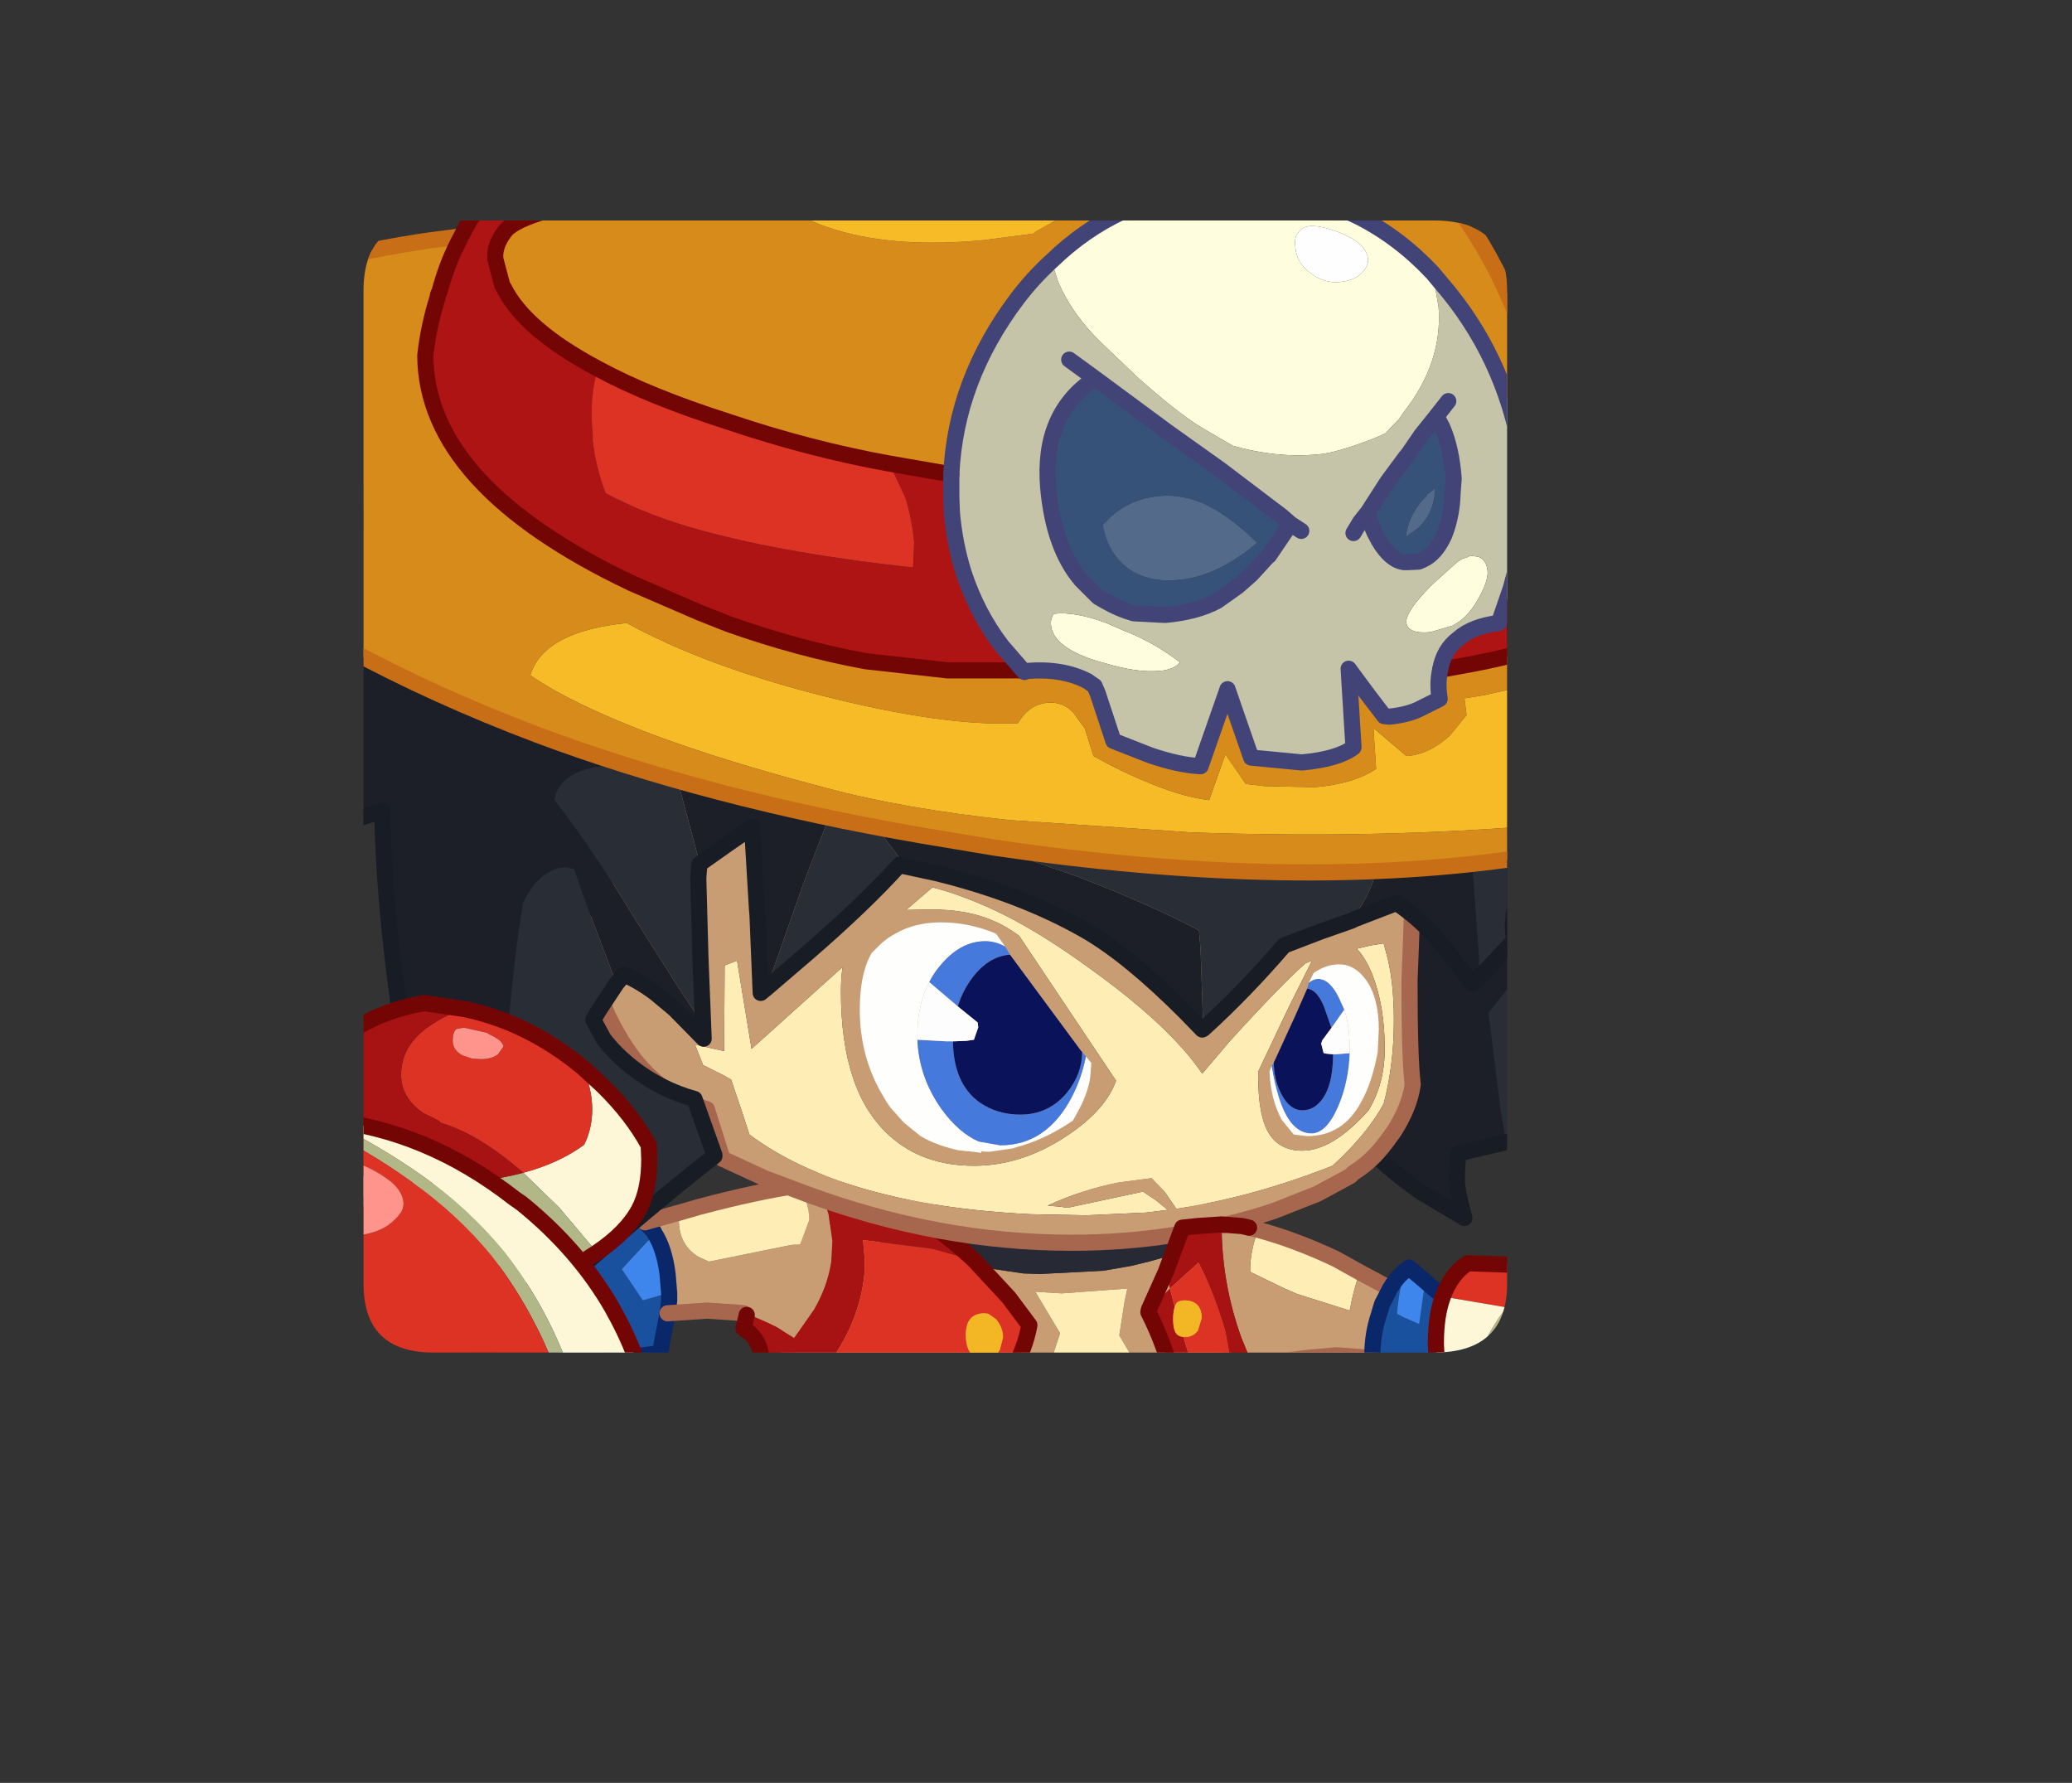 <?xml version="1.0" encoding="UTF-8" standalone="no"?>
<svg xmlns:ffdec="https://www.free-decompiler.com/flash" xmlns:xlink="http://www.w3.org/1999/xlink" ffdec:objectType="frame" height="84.1px" width="97.75px" xmlns="http://www.w3.org/2000/svg">
  <rect width="100%" height="100%" fill="#333333" stroke="none"/>
  <g transform="matrix(1.0, 0.0, 0.0, 1.0, 17.15, 10.4)">
    <clipPath id="clipPath0" transform="matrix(1.0, 0.0, 0.0, 1.0, 0.0, 0.0)">
      <path d="M50.5 0.0 Q53.95 0.0 53.95 3.3 L53.95 50.15 Q53.95 53.4 50.5 53.4 L3.3 53.4 Q0.0 53.4 0.0 50.15 L0.0 3.3 Q0.0 0.0 3.3 0.0 L50.5 0.0" fill="#000000" fill-rule="evenodd" stroke="none"/>
    </clipPath>
    <g clip-path="url(#clipPath0)">
      <use ffdec:characterId="3" height="165.45" transform="matrix(0.508, 0.0, 0.0, 0.508, -17.152, -10.377)" width="192.35" xlink:href="#sprite0"/>
    </g>
    <use ffdec:characterId="4" height="53.4" transform="matrix(1.0, 0.0, 0.0, 1.0, 0.0, 0.0)" width="53.95" xlink:href="#shape2"/>
  </g>
  <defs>
    <g id="sprite0" transform="matrix(1.0, 0.0, 0.0, 1.0, -64.05, -85.45)">
      <use ffdec:characterId="2" height="165.45" transform="matrix(1.0, 0.0, 0.0, 1.0, 64.05, 85.45)" width="192.35" xlink:href="#shape1"/>
    </g>
    <g id="shape1" transform="matrix(1.0, 0.0, 0.0, 1.0, -64.05, -85.45)">
      <path d="M139.5 198.45 L142.3 199.55 Q148.4 201.7 152.3 202.65 L159.1 203.65 160.65 203.7 166.5 203.4 169.1 202.95 170.75 202.55 176.1 201.05 176.45 202.85 176.85 205.35 Q178.4 214.35 178.4 222.3 L178.4 223.0 176.4 223.55 172.7 224.5 Q164.2 225.95 158.8 225.95 149.4 225.95 143.25 224.35 L137.05 222.1 137.2 217.05 Q137.3 209.85 137.55 207.85 138.1 202.5 139.2 199.25 L139.5 198.45 M168.25 217.6 L170.3 216.6 Q170.15 213.55 169.15 211.35 L168.0 209.4 168.5 206.2 168.75 205.05 162.65 205.5 160.2 205.35 162.5 209.2 161.35 212.7 Q160.1 216.0 158.7 218.45 L162.45 218.75 Q165.5 218.75 168.25 217.6" fill="#c99e74" fill-rule="evenodd" stroke="none"/>
      <path d="M176.1 201.05 L170.75 202.55 169.1 202.95 166.5 203.4 160.65 203.7 159.1 203.65 152.3 202.65 Q148.4 201.7 142.3 199.55 L139.5 198.45 139.6 198.15 148.0 196.9 Q158.6 195.35 170.15 195.35 L171.4 195.35 174.75 195.45 176.1 201.05" fill="#272935" fill-rule="evenodd" stroke="none"/>
      <path d="M168.25 217.6 Q165.5 218.75 162.45 218.75 L158.7 218.45 Q160.1 216.0 161.35 212.7 L162.5 209.2 160.2 205.35 162.65 205.5 168.75 205.05 168.5 206.2 168.0 209.4 169.15 211.35 Q170.15 213.55 170.3 216.6 L168.25 217.6" fill="#ffeeb6" fill-rule="evenodd" stroke="none"/>
      <path d="M176.1 201.05 L174.75 195.45 171.4 195.35 170.15 195.35 Q158.6 195.35 148.0 196.9 L139.6 198.15 139.5 198.45 139.2 199.25 Q138.1 202.5 137.55 207.85 137.3 209.85 137.2 217.05 L137.05 222.1 143.25 224.35 Q149.4 225.95 158.8 225.95 164.2 225.95 172.7 224.5 L176.4 223.55 178.4 223.0 178.4 222.3 Q178.4 214.35 176.85 205.35 L176.45 202.85 176.1 201.05 Z" fill="none" stroke="#a8664e" stroke-linecap="round" stroke-linejoin="round" stroke-width="1.5"/>
      <path d="M191.8 246.35 L189.4 246.55 Q187.3 244.45 184.35 242.25 L182.1 240.7 Q178.4 238.15 175.25 237.0 177.0 235.0 179.25 233.5 181.1 232.3 182.8 231.4 184.6 230.5 186.2 229.95 188.15 232.75 190.3 236.6 187.85 237.0 185.5 238.15 186.9 241.0 188.55 242.8 L191.8 246.35" fill="#c99e74" fill-rule="evenodd" stroke="none"/>
      <path d="M190.3 236.6 L191.15 238.3 194.4 244.95 193.4 245.7 191.8 246.35 188.55 242.8 Q186.9 241.0 185.5 238.15 187.85 237.0 190.3 236.6" fill="#ffeeb6" fill-rule="evenodd" stroke="none"/>
      <path d="M191.8 246.35 L189.4 246.55 Q187.3 244.45 184.35 242.25 L182.1 240.7 Q178.4 238.15 175.25 237.0 177.0 235.0 179.25 233.5 181.1 232.3 182.8 231.4 184.6 230.5 186.2 229.95 188.15 232.75 190.3 236.6 L191.15 238.3 194.4 244.95 193.4 245.7 191.8 246.35 Z" fill="none" stroke="#a8664e" stroke-linecap="round" stroke-linejoin="round" stroke-width="1.5"/>
      <path d="M127.45 232.65 Q129.75 228.55 130.7 227.55 133.95 227.7 137.1 229.25 L141.2 231.95 Q143.5 233.9 144.95 235.75 L136.45 241.65 132.55 244.55 125.9 249.9 123.05 250.15 121.6 250.1 128.15 241.85 133.05 235.35 131.95 234.25 Q130.0 232.65 127.45 232.65" fill="#c99e74" fill-rule="evenodd" stroke="none"/>
      <path d="M127.45 232.65 Q130.0 232.65 131.95 234.25 L133.05 235.35 128.15 241.85 121.6 250.1 119.15 249.5 119.1 249.5 Q123.4 239.95 126.85 233.7 L127.45 232.65" fill="#ffeeb6" fill-rule="evenodd" stroke="none"/>
      <path d="M121.6 250.1 L123.05 250.15 125.9 249.9 132.55 244.55 136.45 241.65 144.95 235.75 Q143.5 233.9 141.2 231.95 L137.1 229.25 Q133.95 227.7 130.7 227.55 129.75 228.55 127.45 232.65 L126.85 233.7 Q123.4 239.95 119.1 249.5 L119.15 249.5 121.6 250.1 Z" fill="none" stroke="#a8664e" stroke-linecap="round" stroke-linejoin="round" stroke-width="1.5"/>
      <path d="M188.55 229.5 L189.7 231.25 189.55 232.8 189.05 233.9 188.6 233.9 188.4 233.9 Q181.5 233.95 177.7 236.25 L176.8 236.85 175.55 235.75 175.0 235.3 172.85 233.05 174.25 232.25 Q180.1 229.45 186.9 229.45 L188.55 229.5 M138.65 227.5 Q141.0 228.9 142.95 231.2 144.75 233.4 145.75 235.65 L146.2 236.9 146.65 238.6 Q144.65 239.95 143.25 240.6 143.2 238.7 142.6 236.7 L140.95 232.9 Q139.6 230.5 138.25 229.45 L138.4 228.65 138.65 227.5" fill="#c8fdf7" fill-rule="evenodd" stroke="none"/>
      <path d="M188.55 229.5 L186.9 229.45 Q180.1 229.45 174.25 232.25 L172.85 233.05 Q170.5 234.3 169.4 235.75 L168.55 234.3 167.55 232.75 163.05 232.5 155.85 232.9 153.2 233.15 148.35 237.4 147.15 238.25 146.65 238.6 146.2 236.9 145.75 235.65 Q144.75 233.4 142.95 231.2 141.0 228.9 138.65 227.5 135.0 225.35 130.45 225.35 L129.15 225.35 135.9 218.65 139.0 219.75 Q145.15 221.6 151.1 221.6 L153.65 221.55 Q163.1 221.2 171.85 218.3 L178.15 215.85 Q181.3 219.05 185.0 224.35 L185.15 224.55 177.55 225.25 175.65 225.2 172.2 224.55 171.9 224.4 172.0 222.55 167.2 223.15 163.1 223.55 168.15 220.95 163.05 222.3 Q156.95 223.75 152.05 223.95 L151.6 224.5 145.0 225.15 139.6 224.7 138.9 224.55 138.8 224.55 138.2 226.55 138.55 226.7 138.8 226.85 Q141.05 228.25 143.25 230.4 L146.65 234.85 146.9 235.2 147.5 236.05 149.85 234.25 150.75 233.45 154.8 229.75 150.95 230.55 153.45 228.95 157.95 226.4 158.25 227.55 166.0 227.7 162.75 229.1 163.75 229.45 164.2 229.65 168.45 230.85 169.0 230.75 170.8 230.3 170.9 230.4 172.25 232.3 173.85 231.6 Q180.9 228.55 187.8 228.5 L188.55 229.5" fill="#1a519f" fill-rule="evenodd" stroke="none"/>
      <path d="M187.8 228.5 Q180.9 228.55 173.85 231.6 L172.25 232.3 170.9 230.4 170.8 230.3 169.0 230.75 168.5 230.85 168.45 230.85 164.2 229.65 163.75 229.45 162.75 229.1 166.0 227.7 158.25 227.55 157.95 226.4 153.45 228.95 150.95 230.55 154.8 229.75 150.75 233.45 149.85 234.25 147.5 236.05 146.9 235.2 146.65 234.85 143.25 230.4 Q141.05 228.25 138.8 226.85 L138.55 226.7 138.2 226.55 138.8 224.55 138.9 224.55 139.6 224.7 145.0 225.15 151.6 224.5 152.05 223.95 Q156.95 223.75 163.05 222.3 L168.15 220.95 163.1 223.55 167.2 223.15 172.0 222.55 171.9 224.4 172.2 224.55 175.65 225.2 177.55 225.25 185.15 224.55 187.8 228.5" fill="#418de3" fill-rule="evenodd" stroke="none"/>
      <path d="M172.85 233.05 L175.0 235.3 175.55 235.75 176.8 236.85 175.8 237.55 175.35 237.85 172.75 238.05 172.55 238.05 171.55 237.95 170.5 237.85 169.55 236.0 169.4 235.75 Q170.5 234.3 172.85 233.05 M129.15 225.35 L130.45 225.35 Q135.0 225.35 138.65 227.5 L138.4 228.65 138.25 229.45 Q139.6 230.5 140.95 232.9 L142.6 236.7 Q143.2 238.7 143.25 240.6 141.0 240.8 139.9 240.0 L140.2 239.15 140.8 237.3 141.05 236.5 Q139.4 233.75 137.8 232.2 L137.0 231.45 Q134.2 229.2 129.85 228.6 L128.75 229.65 127.95 230.5 127.75 230.05 127.2 228.65 Q127.15 227.95 127.4 227.2 L129.15 225.35" fill="#6c8da1" fill-rule="evenodd" stroke="none"/>
      <path d="M189.05 233.9 L189.55 232.8 189.7 231.25 188.55 229.5 187.8 228.5 185.15 224.55 185.0 224.35 Q181.3 219.05 178.15 215.85 L171.85 218.3 Q163.1 221.2 153.65 221.55 L151.1 221.6 Q145.15 221.6 139.0 219.75 L135.9 218.65 129.15 225.35 127.4 227.2 Q127.15 227.95 127.2 228.65 127.3 229.65 127.95 230.5 M189.05 233.9 L188.6 234.25 M146.65 238.6 L147.15 238.25 148.35 237.4 153.2 233.15 155.85 232.9 163.05 232.5 167.55 232.75 168.55 234.3 169.4 235.75 169.55 236.0 170.5 237.85 171.55 237.95 172.55 238.05 172.75 238.05 175.35 237.85 M139.9 240.0 Q141.0 240.8 143.25 240.6 144.65 239.95 146.65 238.6" fill="none" stroke="#0a2769" stroke-linecap="round" stroke-linejoin="round" stroke-width="1.5"/>
      <path d="M126.05 207.35 L125.5 210.2 125.4 211.05 120.95 211.6 115.75 212.35 114.95 209.9 114.9 209.75 Q113.75 205.9 113.3 203.4 L117.95 199.75 118.0 199.7 121.6 197.0 122.65 197.85 123.95 198.9 124.75 199.75 124.85 199.95 121.8 203.25 123.75 206.15 125.5 205.65 126.2 205.5 126.2 206.15 126.05 207.35" fill="#1a519f" fill-rule="evenodd" stroke="none"/>
      <path d="M126.05 207.35 L126.2 206.15 126.2 205.5 126.05 203.7 Q125.75 201.35 124.85 199.95 L124.75 199.75 123.95 198.9 126.25 198.25 127.15 198.0 127.1 198.7 Q127.1 201.05 129.0 202.15 L129.9 202.55 137.55 201.0 138.35 200.95 138.55 200.45 139.2 198.7 Q139.2 197.1 138.4 195.9 L138.1 195.5 139.1 195.35 140.05 196.35 140.5 196.9 140.75 197.35 141.0 198.15 141.35 200.6 141.35 200.7 141.25 202.55 Q140.9 204.85 139.65 207.0 L137.8 209.65 136.2 208.65 134.15 207.7 Q133.7 207.0 133.3 207.2 L133.1 207.35 132.65 207.3 129.75 207.1 126.05 207.35" fill="#c99e74" fill-rule="evenodd" stroke="none"/>
      <path d="M127.15 198.0 L129.05 197.45 Q134.35 196.05 138.1 195.5 L138.4 195.9 Q139.2 197.1 139.2 198.7 L138.55 200.45 138.35 200.95 137.55 201.0 129.9 202.55 129.0 202.15 Q127.1 201.05 127.1 198.7 L127.15 198.0" fill="#ffeeb6" fill-rule="evenodd" stroke="none"/>
      <path d="M126.2 205.5 L125.5 205.65 123.75 206.15 121.8 203.25 124.85 199.95 Q125.75 201.35 126.05 203.7 L126.2 205.5" fill="#3f87ed" fill-rule="evenodd" stroke="none"/>
      <path d="M123.95 198.9 L122.65 197.85 121.6 197.0 118.0 199.7 117.95 199.75 113.3 203.4 Q113.75 205.9 114.9 209.75 L114.95 209.9 115.75 212.35 120.95 211.6 125.4 211.05 125.5 210.2 126.05 207.35 126.2 206.15 126.2 205.5 126.05 203.7 Q125.75 201.35 124.85 199.95 L124.75 199.75 123.95 198.9" fill="none" stroke="#0a2769" stroke-linecap="round" stroke-linejoin="round" stroke-width="1.5"/>
      <path d="M123.95 198.9 L126.25 198.25 127.15 198.0 129.05 197.45 Q134.35 196.05 138.1 195.5 L139.1 195.35 143.45 195.05 M126.05 207.35 L129.75 207.1 132.65 207.3 133.1 207.35" fill="none" stroke="#a8664e" stroke-linecap="round" stroke-linejoin="round" stroke-width="1.5"/>
      <path d="M133.4 207.5 Q134.7 207.85 136.2 208.65 L137.8 209.65 139.65 207.0 Q140.9 204.85 141.25 202.55 L141.35 200.7 141.35 200.6 141.0 198.15 140.75 197.35 140.5 196.9 140.05 196.35 139.1 195.35 143.45 195.05 Q146.95 196.55 150.1 198.85 152.55 200.55 154.55 202.45 L150.6 201.35 144.2 200.55 144.35 202.25 144.35 203.5 Q143.85 209.2 139.3 214.1 139.85 219.15 147.35 219.15 150.0 219.15 154.1 218.1 L152.45 219.75 151.4 220.85 149.75 221.4 Q146.0 222.6 142.05 222.6 136.85 222.6 133.85 220.45 132.55 219.5 131.85 218.4 L132.95 217.0 Q134.8 214.45 134.8 212.1 134.8 210.2 133.7 209.2 L133.1 208.75 133.25 208.15 133.4 207.5" fill="#a81212" fill-rule="evenodd" stroke="none"/>
      <path d="M154.55 202.45 L157.75 205.9 159.65 208.45 Q158.85 212.95 154.1 218.1 150.0 219.15 147.35 219.15 139.85 219.15 139.3 214.1 143.85 209.2 144.35 203.5 L144.35 202.25 144.2 200.55 150.6 201.35 154.55 202.45 M156.9 210.75 L157.2 209.6 Q157.2 208.65 156.55 207.9 L155.85 207.4 155.5 207.35 Q153.75 207.35 153.75 209.35 153.75 211.6 155.5 211.6 156.4 211.6 156.9 210.75" fill="#dd3324" fill-rule="evenodd" stroke="none"/>
      <path d="M156.9 210.75 Q156.4 211.6 155.5 211.6 153.75 211.6 153.75 209.35 153.75 207.35 155.5 207.35 L155.85 207.4 156.55 207.9 Q157.2 208.65 157.2 209.6 L156.9 210.75" fill="#f4b826" fill-rule="evenodd" stroke="none"/>
      <path d="M143.45 195.05 Q146.95 196.55 150.1 198.85 152.55 200.55 154.55 202.45 L157.75 205.9 159.65 208.45 Q158.85 212.95 154.1 218.1 L152.45 219.75 151.4 220.85 149.75 221.4 Q146.0 222.6 142.05 222.6 136.85 222.6 133.85 220.45 132.55 219.5 131.85 218.4 L132.95 217.0 Q134.8 214.45 134.8 212.1 134.8 210.2 133.7 209.2 L133.1 208.75 133.25 208.15 133.4 207.5" fill="none" stroke="#740505" stroke-linecap="round" stroke-linejoin="round" stroke-width="1.5"/>
      <path d="M190.35 203.55 Q189.75 205.1 189.4 207.1 L184.5 205.55 183.35 205.05 180.15 203.5 180.15 203.35 Q180.15 201.55 180.9 199.6 184.4 200.55 188.1 202.3 L190.35 203.55" fill="#ffeeb6" fill-rule="evenodd" stroke="none"/>
      <path d="M180.05 199.4 L180.9 199.6 Q180.15 201.55 180.15 203.35 L180.15 203.5 183.35 205.05 184.5 205.55 189.4 207.1 Q189.75 205.1 190.35 203.55 L193.15 205.05 192.4 206.5 192.1 207.5 Q191.5 209.3 191.5 211.25 L191.5 211.5 188.15 211.25 185.35 211.5 182.8 211.85 180.65 212.6 180.15 211.6 179.35 209.65 Q177.5 204.55 177.5 199.1 L179.4 199.25 180.05 199.4" fill="#c99e74" fill-rule="evenodd" stroke="none"/>
      <path d="M191.5 211.5 L191.5 211.25 Q191.5 209.3 192.1 207.5 L192.4 206.5 193.15 205.05 Q193.7 204.1 194.4 203.5 193.85 206.15 193.8 207.4 L194.35 207.7 195.85 208.35 196.25 205.5 196.5 204.45 196.95 204.85 203.2 210.1 203.05 210.9 202.8 212.7 197.75 213.45 191.85 213.85 Q191.5 212.8 191.5 211.5" fill="#1a519f" fill-rule="evenodd" stroke="none"/>
      <path d="M196.5 204.45 L196.25 205.5 195.85 208.35 194.35 207.7 193.8 207.4 Q193.85 206.15 194.4 203.5 L194.9 203.1 196.5 204.45" fill="#3f87ed" fill-rule="evenodd" stroke="none"/>
      <path d="M180.9 199.6 L180.05 199.4 M180.65 212.6 L182.8 211.85 185.35 211.5 188.15 211.25 191.5 211.5 M193.15 205.05 L190.35 203.55 188.1 202.3 Q184.4 200.55 180.9 199.6" fill="none" stroke="#a8664e" stroke-linecap="round" stroke-linejoin="round" stroke-width="1.5"/>
      <path d="M191.5 211.5 L191.5 211.25 Q191.5 209.3 192.1 207.5 L192.4 206.5 193.15 205.05 Q193.7 204.1 194.4 203.5 L194.9 203.1 196.5 204.45 196.95 204.85 203.2 210.1 203.05 210.9 202.8 212.7 197.75 213.45 191.85 213.85 Q191.5 212.8 191.5 211.5 Z" fill="none" stroke="#0a2769" stroke-linecap="round" stroke-linejoin="round" stroke-width="1.5"/>
      <path d="M203.95 191.45 L199.5 192.5 Q199.35 193.6 199.35 195.0 199.35 195.95 200.05 198.5 L196.1 196.15 Q190.75 192.45 186.35 186.7 181.95 181.1 177.55 172.75 L175.9 169.45 Q179.9 166.2 187.75 161.25 195.7 156.15 201.75 152.9 202.0 158.6 203.1 165.35 203.95 170.75 205.15 176.0 L204.25 177.0 202.3 179.45 203.45 188.6 203.95 191.45" fill="#1c1f27" fill-rule="evenodd" stroke="none"/>
      <path d="M205.15 176.0 L207.2 183.55 Q208.25 187.1 209.6 190.5 L204.35 191.35 203.95 191.45 203.45 188.6 202.3 179.45 204.25 177.0 205.15 176.0" fill="#292d36" fill-rule="evenodd" stroke="none"/>
      <path d="M203.95 191.45 L199.5 192.5 Q199.35 193.6 199.35 195.0 199.35 195.95 200.05 198.5 L196.1 196.15 Q190.75 192.45 186.35 186.7 181.95 181.1 177.55 172.75 L175.9 169.45 Q179.9 166.2 187.75 161.25 195.7 156.15 201.75 152.9 202.0 158.6 203.1 165.35 203.95 170.75 205.15 176.0 L207.2 183.55 Q208.25 187.1 209.6 190.5 L204.35 191.35 203.95 191.45 Z" fill="none" stroke="#181c25" stroke-linecap="round" stroke-linejoin="round" stroke-width="1.5"/>
      <path d="M158.7 172.3 Q157.4 171.35 156.4 170.95 154.0 169.85 150.45 169.85 L148.2 169.9 150.65 167.8 Q153.8 168.6 157.5 170.45 161.1 172.3 165.15 175.25 172.7 180.65 175.7 185.1 L178.25 182.1 Q183.2 176.65 185.3 174.85 L185.9 174.6 183.75 178.9 180.9 184.9 180.9 185.35 Q180.9 189.05 181.9 190.65 182.9 192.25 185.0 192.25 187.8 192.25 191.15 188.5 192.65 186.0 192.65 182.8 192.65 178.85 191.5 175.9 190.85 174.3 190.05 173.5 L191.3 173.2 192.55 173.0 192.75 173.75 Q193.5 176.3 193.5 180.15 193.5 184.3 192.55 187.9 191.25 190.3 188.65 192.85 L187.8 193.65 Q180.45 196.55 173.3 197.65 L172.2 196.05 171.0 194.8 167.95 195.2 Q164.6 195.85 161.35 197.35 L162.5 197.45 163.2 197.55 170.2 196.05 171.25 196.75 171.4 196.85 172.5 197.75 170.45 198.0 164.9 198.25 159.75 198.15 Q142.45 197.3 133.65 190.75 L132.95 188.6 131.95 185.65 131.25 185.25 129.35 184.3 128.6 182.4 131.3 183.0 131.35 175.05 132.5 174.6 133.85 182.8 142.3 175.2 Q142.15 176.2 142.15 177.5 142.15 186.8 146.65 190.85 149.75 193.65 154.5 193.65 159.2 193.65 163.6 190.55 166.8 188.3 167.7 185.75 L158.7 172.3" fill="#ffeeb6" fill-rule="evenodd" stroke="none"/>
      <path d="M158.7 172.3 L167.7 185.75 Q166.8 188.3 163.6 190.55 159.2 193.65 154.5 193.65 149.75 193.65 146.65 190.85 142.15 186.8 142.15 177.5 142.15 176.2 142.3 175.2 L133.85 182.8 132.5 174.6 131.35 175.05 131.3 183.0 128.6 182.4 129.35 184.3 131.25 185.25 131.95 185.65 132.95 188.6 133.65 190.75 Q142.45 197.3 159.75 198.15 L164.9 198.25 170.45 198.0 172.5 197.75 171.4 196.85 171.25 196.75 170.2 196.05 163.2 197.55 162.5 197.45 161.35 197.35 Q164.6 195.85 167.95 195.2 L171.0 194.8 172.2 196.05 173.3 197.65 Q180.45 196.55 187.8 193.65 L188.65 192.85 Q191.25 190.3 192.55 187.9 193.5 184.3 193.5 180.15 193.5 176.3 192.75 173.75 L192.55 173.0 191.3 173.2 190.05 173.5 Q190.85 174.3 191.5 175.9 192.65 178.85 192.65 182.8 192.65 186.0 191.15 188.5 187.8 192.25 185.0 192.25 182.9 192.25 181.9 190.65 180.9 189.05 180.9 185.35 L180.9 184.9 183.75 178.9 185.9 174.6 185.3 174.85 Q183.2 176.65 178.25 182.1 L175.7 185.1 Q172.7 180.65 165.15 175.25 161.1 172.3 157.5 170.45 153.8 168.6 150.65 167.8 L148.2 169.9 150.45 169.85 Q154.0 169.85 156.4 170.95 157.4 171.35 158.7 172.3 M118.1 171.8 Q122.3 165.1 128.75 156.5 131.15 153.2 133.3 150.5 140.4 152.85 151.0 155.55 L165.95 159.15 Q174.45 161.8 193.25 164.65 L195.7 165.0 195.15 170.9 195.1 172.6 194.95 176.45 Q194.95 183.8 195.25 186.1 194.95 188.25 193.45 190.55 L192.75 191.5 Q191.4 193.3 189.75 194.3 L189.45 194.6 186.4 196.25 182.35 197.85 Q173.35 200.8 163.6 200.8 151.25 200.8 138.9 196.25 L135.05 194.8 131.15 193.0 129.7 188.4 128.8 188.1 Q126.25 187.15 124.3 185.25 122.2 183.25 120.5 179.7 119.4 177.3 118.1 171.8" fill="#c99e74" fill-rule="evenodd" stroke="none"/>
      <path d="M118.1 171.8 L118.0 171.25 M195.7 165.0 L195.75 164.55 M195.7 165.0 L195.15 170.9 195.1 172.6 194.95 176.45 Q194.95 183.8 195.25 186.1 194.95 188.25 193.45 190.55 L192.75 191.5 Q191.4 193.3 189.75 194.3 L189.45 194.6 186.4 196.25 182.35 197.85 Q173.35 200.8 163.6 200.8 151.25 200.8 138.9 196.25 L135.05 194.8 131.15 193.0 129.7 188.4 128.8 188.1 Q126.25 187.15 124.3 185.25 122.2 183.25 120.5 179.7 119.4 177.3 118.1 171.8" fill="none" stroke="#a8664e" stroke-linecap="round" stroke-linejoin="round" stroke-width="1.5"/>
      <path d="M213.35 161.8 L213.4 162.0 Q210.15 162.25 207.45 165.0 204.55 167.95 204.55 171.55 L204.65 172.75 202.3 175.25 201.4 176.15 201.4 175.75 201.4 174.3 200.8 166.15 200.4 163.15 213.35 161.8 M189.55 170.9 L186.7 171.9 183.3 173.2 Q179.65 177.45 175.8 180.95 L175.55 173.6 175.4 171.8 Q171.0 169.45 164.0 166.75 L158.05 164.7 156.05 163.35 152.05 160.5 Q167.35 163.1 184.75 163.5 L189.6 163.55 190.4 163.85 Q191.75 164.5 191.75 166.2 191.75 167.75 189.55 170.9 M147.8 165.8 L147.6 165.7 Q144.3 169.35 139.1 173.85 L135.25 177.15 138.7 167.35 142.1 158.55 142.45 158.6 145.9 162.75 146.4 163.5 147.7 165.2 147.8 165.8 M129.05 165.6 L129.0 165.65 128.9 166.95 129.1 174.3 129.35 180.6 126.55 176.3 122.85 170.45 Q119.1 164.25 115.55 159.7 115.8 158.0 117.65 157.15 119.1 156.5 121.05 156.5 123.75 156.5 125.9 157.4 L127.0 157.95 129.05 165.6 M121.3 176.75 L119.65 179.25 119.15 180.1 120.1 181.85 Q121.15 183.25 122.8 184.55 125.45 186.6 128.55 187.45 L130.4 192.65 130.4 192.75 Q123.95 197.75 112.5 207.9 L110.6 209.6 110.45 203.9 Q110.45 199.05 110.6 194.6 110.95 179.15 112.65 169.2 114.25 165.95 116.65 165.95 L117.35 166.1 118.5 169.35 121.3 176.75" fill="#292d36" fill-rule="evenodd" stroke="none"/>
      <path d="M201.4 176.15 L200.8 176.75 198.3 173.55 Q196.35 171.0 193.75 169.25 L189.85 170.75 189.55 170.9 Q191.75 167.75 191.75 166.2 191.75 164.5 190.4 163.85 L189.6 163.55 184.75 163.5 Q167.35 163.1 152.05 160.5 L156.05 163.35 158.05 164.7 164.0 166.75 Q171.0 169.45 175.4 171.8 L175.55 173.6 175.8 180.95 175.7 181.0 174.15 179.4 Q168.85 174.1 164.85 171.8 158.9 168.4 150.9 166.45 L148.1 165.85 147.8 165.8 147.7 165.2 146.4 163.5 145.9 162.75 142.45 158.6 142.1 158.55 138.7 167.35 135.25 177.15 134.7 177.6 134.4 170.35 134.35 169.75 133.9 162.2 131.6 163.8 129.05 165.6 127.0 157.95 125.9 157.4 Q123.75 156.5 121.05 156.5 119.1 156.5 117.65 157.15 115.8 158.0 115.55 159.7 119.1 164.25 122.85 170.45 L126.55 176.3 129.35 180.6 129.4 181.85 126.7 179.1 124.9 177.6 Q123.35 176.45 122.0 175.9 L121.3 176.75 118.5 169.35 117.35 166.1 116.65 165.95 Q114.25 165.95 112.65 169.2 110.95 179.15 110.6 194.6 110.45 199.05 110.45 203.9 L110.6 209.6 108.6 211.35 Q105.25 202.1 102.9 189.75 99.8 173.35 99.55 160.7 L94.45 162.3 86.45 165.3 Q88.7 158.1 91.85 149.05 98.5 129.6 101.5 124.2 124.75 126.7 155.8 128.45 L196.1 130.35 Q201.75 137.3 207.65 149.15 211.05 156.0 213.35 161.8 L200.4 163.15 200.8 166.15 201.4 174.3 201.4 175.75 201.4 176.15" fill="#1c1f27" fill-rule="evenodd" stroke="none"/>
      <path d="M213.35 161.8 L213.4 162.0 Q210.15 162.25 207.45 165.0 204.55 167.95 204.55 171.55 L204.65 172.75 202.3 175.25 201.4 176.15 200.8 176.75 198.3 173.55 Q196.35 171.0 193.75 169.25 L189.85 170.75 189.55 170.9 186.7 171.9 183.3 173.2 Q179.65 177.45 175.8 180.95 L175.7 181.0 174.15 179.4 Q168.85 174.1 164.85 171.8 158.9 168.4 150.9 166.45 L148.1 165.85 147.8 165.8 147.6 165.7 Q144.3 169.35 139.1 173.85 L135.25 177.15 134.7 177.6 134.4 170.35 134.35 169.75 133.9 162.2 131.6 163.8 129.05 165.6 129.0 165.65 128.9 166.95 129.1 174.3 129.35 180.6 129.4 181.85 126.7 179.1 124.9 177.6 Q123.35 176.45 122.0 175.9 L121.3 176.75 119.65 179.25 119.15 180.1 120.1 181.85 Q121.15 183.25 122.8 184.55 125.45 186.6 128.55 187.45 L130.4 192.65 130.4 192.75 Q123.95 197.75 112.5 207.9 L110.6 209.6 108.6 211.35 Q105.25 202.1 102.9 189.75 99.8 173.35 99.55 160.7 L94.45 162.3 86.45 165.3 Q88.7 158.1 91.85 149.05 98.5 129.6 101.5 124.2 124.75 126.7 155.8 128.45 L196.1 130.35 Q201.75 137.3 207.65 149.15 211.05 156.0 213.35 161.8 Z" fill="none" stroke="#181c25" stroke-linecap="round" stroke-linejoin="round" stroke-width="1.5"/>
      <path d="M172.3 203.55 L173.85 199.4 175.25 199.25 177.5 199.1 Q177.5 204.55 179.35 209.65 L180.15 211.6 180.65 212.6 180.5 212.65 Q181.1 214.5 183.25 217.5 L183.6 218.0 182.05 219.6 Q180.65 221.25 179.6 223.55 L178.25 223.7 174.65 223.2 Q174.5 219.9 173.8 216.45 L173.35 214.6 Q172.3 210.35 170.7 207.25 L170.75 207.0 172.4 205.35 172.7 205.05 172.3 203.55 M173.95 209.55 L174.2 210.35 175.4 214.45 176.55 218.05 177.95 217.5 179.3 216.85 177.85 209.05 Q177.1 206.4 175.95 203.85 L175.35 202.65 172.7 205.05 173.15 206.75 Q173.0 207.25 173.0 207.85 173.0 208.95 173.35 209.3 173.55 209.5 173.95 209.55" fill="#a81212" fill-rule="evenodd" stroke="none"/>
      <path d="M172.7 205.05 L175.35 202.65 175.95 203.85 Q177.1 206.4 177.85 209.05 L179.3 216.85 177.95 217.5 176.55 218.05 175.4 214.45 174.2 210.35 173.95 209.55 174.15 209.55 Q174.85 209.55 175.3 208.95 L175.65 207.8 Q175.65 206.15 174.0 206.15 L173.65 206.2 173.35 206.35 173.15 206.7 173.15 206.75 172.7 205.05" fill="#dd3324" fill-rule="evenodd" stroke="none"/>
      <path d="M173.95 209.55 Q173.55 209.5 173.35 209.3 173.0 208.95 173.0 207.85 173.0 207.25 173.15 206.75 L173.15 206.7 173.35 206.35 173.65 206.2 174.0 206.15 Q175.65 206.15 175.65 207.8 L175.3 208.95 Q174.85 209.55 174.15 209.55 L173.95 209.55" fill="#f4b826" fill-rule="evenodd" stroke="none"/>
      <path d="M177.5 199.1 L175.25 199.25 173.85 199.4 172.3 203.55 170.75 207.0 170.7 207.25 Q172.3 210.35 173.35 214.6 L173.8 216.45 Q174.5 219.9 174.65 223.2 L178.25 223.7 179.6 223.55 Q180.65 221.25 182.05 219.6 L183.6 218.0 183.25 217.5 Q181.1 214.5 180.5 212.65 M177.5 199.1 L179.4 199.25 180.05 199.4" fill="none" stroke="#740505" stroke-linecap="round" stroke-linejoin="round" stroke-width="1.5"/>
      <path d="M207.65 202.95 L209.65 203.05 218.75 204.0 218.75 205.4 Q218.75 207.9 218.25 211.5 214.0 209.65 207.85 207.8 L203.95 206.8 205.2 205.25 207.65 202.95" fill="#a81212" fill-rule="evenodd" stroke="none"/>
      <path d="M198.05 205.8 Q198.8 203.7 200.35 202.7 L207.65 202.95 205.2 205.25 203.95 206.8 198.05 205.8" fill="#dd3324" fill-rule="evenodd" stroke="none"/>
      <path d="M218.25 211.5 L218.0 212.8 Q217.15 218.1 215.8 222.05 L214.2 226.2 211.0 223.8 204.3 218.75 200.25 215.85 Q200.8 210.9 203.95 206.8 L207.85 207.8 Q214.0 209.65 218.25 211.5" fill="#b3b889" fill-rule="evenodd" stroke="none"/>
      <path d="M200.25 215.85 L198.3 214.35 198.25 214.3 197.95 213.45 Q197.4 211.55 197.4 210.1 197.4 207.55 198.05 205.8 L203.95 206.8 Q200.8 210.9 200.25 215.85" fill="#fff8d8" fill-rule="evenodd" stroke="none"/>
      <path d="M198.05 205.8 Q198.8 203.7 200.35 202.7 L207.65 202.95 209.65 203.05 218.75 204.0 218.75 205.4 Q218.75 207.9 218.25 211.5 L218.0 212.8 Q217.15 218.1 215.8 222.05 L214.2 226.2 211.0 223.8 204.3 218.75 200.25 215.85 198.3 214.35 198.25 214.3 197.95 213.45 Q197.4 211.55 197.4 210.1 197.4 207.55 198.05 205.8 Z" fill="none" stroke="#740505" stroke-linecap="round" stroke-linejoin="round" stroke-width="1.5"/>
      <path d="M212.8 190.45 L215.4 189.05 Q217.5 188.25 221.95 187.5 L230.1 186.8 232.0 186.95 232.35 187.95 232.95 189.9 Q227.85 190.95 223.0 193.05 L221.6 193.65 Q218.4 195.15 215.6 197.15 212.7 195.65 212.7 191.8 L212.8 190.45" fill="#dd3324" fill-rule="evenodd" stroke="none"/>
      <path d="M209.65 202.55 Q208.45 200.8 208.45 198.5 208.45 195.15 209.65 193.1 210.4 191.9 212.8 190.45 L212.7 191.8 Q212.7 195.65 215.6 197.15 212.85 199.1 210.5 201.6 L209.65 202.55" fill="#fff8d8" fill-rule="evenodd" stroke="none"/>
      <path d="M232.95 189.9 Q233.45 191.9 233.45 194.0 L233.4 195.45 230.65 196.2 226.05 197.4 222.65 198.0 220.4 198.05 Q217.4 198.05 215.6 197.15 218.4 195.15 221.6 193.65 L223.0 193.05 Q227.85 190.95 232.95 189.9" fill="#a81212" fill-rule="evenodd" stroke="none"/>
      <path d="M233.4 195.45 Q233.15 197.7 232.15 199.75 L230.45 202.75 219.25 205.65 216.7 206.1 Q214.1 206.1 211.65 204.45 L209.65 202.55 210.5 201.6 Q212.85 199.1 215.6 197.15 217.4 198.05 220.4 198.05 L222.65 198.0 226.05 197.4 230.65 196.2 233.4 195.45" fill="#b3b889" fill-rule="evenodd" stroke="none"/>
      <path d="M212.8 190.45 L215.4 189.05 Q217.5 188.25 221.95 187.5 L230.1 186.8 232.0 186.95 232.35 187.95 232.95 189.9 Q233.45 191.9 233.45 194.0 L233.4 195.45 Q233.15 197.7 232.15 199.75 L230.45 202.75 219.25 205.65 216.7 206.1 Q214.1 206.1 211.65 204.45 L209.65 202.55 Q208.45 200.8 208.45 198.5 208.45 195.15 209.65 193.1 210.4 191.9 212.8 190.45 Z" fill="none" stroke="#740505" stroke-linecap="round" stroke-linejoin="round" stroke-width="1.5"/>
      <path d="M219.1 198.25 L218.15 199.7 217.8 200.4 Q214.3 205.85 212.6 209.5 209.55 216.15 209.55 221.3 209.55 225.35 210.3 228.2 208.55 227.5 207.05 226.35 205.45 225.15 204.55 223.5 L204.45 222.1 Q204.45 208.95 215.05 200.95 216.95 199.45 219.1 198.25" fill="#fff8d8" fill-rule="evenodd" stroke="none"/>
      <path d="M204.55 223.5 Q205.45 225.15 207.05 226.35 208.55 227.5 210.3 228.2 209.55 225.35 209.55 221.3 209.55 216.15 212.6 209.5 214.3 205.85 217.8 200.4 L218.15 199.7 219.1 198.25 219.5 198.0 Q222.9 196.15 226.4 194.8 223.45 197.1 220.65 199.85 L220.45 200.0 Q219.95 200.4 217.25 204.1 213.9 208.55 212.85 211.3 211.1 216.0 210.5 219.2 L210.25 223.4 Q210.25 226.0 210.7 228.3 L210.3 228.2 211.25 230.65 211.65 231.9 Q213.15 235.75 216.3 238.4 212.6 236.9 209.15 234.35 205.1 227.8 204.55 223.5" fill="#b3b889" fill-rule="evenodd" stroke="none"/>
      <path d="M210.7 228.3 Q210.25 226.0 210.25 223.4 L210.5 219.2 Q211.1 216.0 212.85 211.3 213.9 208.55 217.25 204.1 219.95 200.4 220.45 200.0 L220.65 199.85 Q223.45 197.1 226.4 194.8 233.3 192.15 240.65 191.75 242.4 194.2 242.95 197.6 L243.2 200.85 Q243.2 209.55 234.35 218.95 224.95 228.9 214.75 228.9 L210.7 228.3 M233.55 200.8 Q236.05 200.8 236.7 198.05 L236.8 197.6 Q236.8 196.5 236.05 195.95 235.5 195.6 234.85 195.6 234.05 195.6 232.95 196.15 L232.45 196.35 Q231.5 197.15 231.45 198.5 L231.45 198.7 Q231.45 200.8 233.55 200.8" fill="#dd3324" fill-rule="evenodd" stroke="none"/>
      <path d="M233.55 200.8 Q231.45 200.8 231.45 198.7 L231.45 198.5 Q231.5 197.15 232.45 196.35 L232.95 196.15 Q234.05 195.6 234.85 195.6 235.5 195.6 236.05 195.95 236.8 196.5 236.8 197.6 L236.7 198.05 Q236.05 200.8 233.55 200.8" fill="#ff958c" fill-rule="evenodd" stroke="none"/>
      <path d="M216.3 238.4 Q213.15 235.75 211.65 231.9 L211.25 230.65 210.3 228.2 210.7 228.3 214.75 228.9 Q224.95 228.9 234.35 218.95 243.2 209.55 243.2 200.85 L242.95 197.6 Q242.4 194.2 240.65 191.75 L243.1 191.7 245.15 192.05 Q247.45 194.15 249.45 197.15 L250.75 199.3 Q255.4 207.55 255.65 214.9 255.9 222.25 253.25 227.1 241.15 240.25 226.2 240.25 221.05 240.25 216.3 238.4" fill="#a81212" fill-rule="evenodd" stroke="none"/>
      <path d="M219.1 198.25 Q216.95 199.45 215.05 200.95 204.45 208.95 204.45 222.1 L204.55 223.5 Q205.1 227.8 209.15 234.35 212.6 236.9 216.3 238.4 221.05 240.25 226.2 240.25 241.15 240.25 253.25 227.1 255.9 222.25 255.65 214.9 255.4 207.55 250.75 199.3 L249.45 197.15 Q247.45 194.15 245.15 192.05 L243.1 191.7 240.65 191.75 Q233.3 192.15 226.4 194.8 222.9 196.15 219.5 198.0 L219.1 198.25 Z" fill="none" stroke="#740505" stroke-linecap="round" stroke-linejoin="round" stroke-width="1.5"/>
      <path d="M118.2 184.55 L120.05 186.25 Q122.75 188.9 124.3 191.75 L124.35 193.05 Q124.35 195.9 123.4 197.7 122.25 199.85 119.5 201.7 L116.0 197.55 112.65 194.3 Q116.0 193.4 118.3 191.7 119.05 190.2 119.05 188.4 119.05 186.6 118.2 184.55" fill="#fff8d8" fill-rule="evenodd" stroke="none"/>
      <path d="M112.65 194.3 L116.0 197.55 119.5 201.7 118.2 202.55 112.85 205.35 Q107.75 202.0 103.35 199.85 L100.2 198.4 Q95.95 196.45 90.75 194.65 L90.45 193.0 90.5 191.75 93.8 193.4 Q97.5 194.9 101.85 195.2 L104.05 195.3 Q108.95 195.3 112.65 194.3" fill="#b3b889" fill-rule="evenodd" stroke="none"/>
      <path d="M118.2 184.55 Q119.05 186.6 119.05 188.4 119.05 190.2 118.3 191.7 116.0 193.4 112.65 194.3 110.3 192.25 108.0 190.95 106.45 190.1 104.95 189.65 L104.85 189.5 103.35 188.75 Q101.3 187.35 101.3 185.2 101.3 182.15 104.6 180.25 105.8 179.5 107.2 179.1 113.15 180.35 118.2 184.55 M106.1 182.05 Q106.1 182.9 107.0 183.4 L107.9 183.7 108.75 183.75 Q109.7 183.75 110.3 183.3 L110.8 182.6 Q110.8 182.05 109.5 181.45 L109.25 181.3 107.25 180.85 107.0 180.85 106.45 180.95 Q106.1 181.2 106.1 182.05" fill="#dd3324" fill-rule="evenodd" stroke="none"/>
      <path d="M106.1 182.05 Q106.1 181.2 106.45 180.95 L107.0 180.85 107.25 180.85 109.25 181.3 109.5 181.45 Q110.8 182.05 110.8 182.6 L110.3 183.3 Q109.7 183.75 108.75 183.75 L107.9 183.7 107.0 183.4 Q106.1 182.9 106.1 182.05" fill="#ff958c" fill-rule="evenodd" stroke="none"/>
      <path d="M90.5 191.75 Q90.85 186.65 94.4 183.0 97.9 179.5 103.45 178.55 L107.2 179.1 Q105.8 179.5 104.6 180.25 101.3 182.15 101.3 185.2 101.3 187.35 103.35 188.75 L104.85 189.5 104.95 189.65 Q106.45 190.1 108.0 190.95 110.3 192.25 112.65 194.3 108.95 195.3 104.05 195.3 L101.85 195.2 Q97.5 194.9 93.8 193.4 L90.5 191.75" fill="#a81212" fill-rule="evenodd" stroke="none"/>
      <path d="M119.5 201.7 Q122.25 199.85 123.4 197.7 124.35 195.9 124.35 193.05 L124.3 191.75 Q122.75 188.9 120.05 186.25 L118.2 184.55 Q113.15 180.35 107.2 179.1 L103.45 178.55 Q97.9 179.5 94.4 183.0 90.85 186.65 90.5 191.75 L90.45 193.0 90.75 194.65 Q95.95 196.45 100.2 198.4 L103.35 199.85 Q107.75 202.0 112.85 205.35 L118.2 202.55 119.5 201.7 Z" fill="none" stroke="#740505" stroke-linecap="round" stroke-linejoin="round" stroke-width="1.5"/>
      <path d="M94.35 189.4 Q103.65 190.3 111.85 196.7 L112.5 197.15 Q117.75 201.4 120.85 206.75 L121.15 207.3 Q123.65 211.8 124.6 217.0 L124.65 217.25 Q123.7 222.7 118.95 227.35 L118.3 227.95 118.8 223.55 Q118.8 215.45 114.9 207.9 113.15 204.5 110.85 201.6 107.6 197.65 103.3 194.6 99.55 191.95 95.25 189.8 L94.35 189.4" fill="#fff8d8" fill-rule="evenodd" stroke="none"/>
      <path d="M94.35 189.4 L95.25 189.8 Q99.55 191.95 103.3 194.6 107.6 197.65 110.85 201.6 113.15 204.5 114.9 207.9 118.8 215.45 118.8 223.55 L118.3 227.95 118.95 227.35 Q123.7 222.7 124.65 217.25 126.8 229.45 118.85 238.2 114.95 242.45 110.25 244.95 109.5 245.25 108.85 245.6 L109.85 244.3 Q114.1 240.0 116.3 232.0 L117.05 229.05 Q117.65 226.0 117.65 224.0 117.65 215.85 113.75 208.35 112.0 204.95 109.7 202.0 106.45 198.05 102.15 195.05 98.4 192.35 94.1 190.25 L91.9 189.2 94.1 189.35 94.35 189.4" fill="#b3b889" fill-rule="evenodd" stroke="none"/>
      <path d="M108.85 245.6 Q104.3 247.6 98.95 248.1 87.1 249.1 77.25 241.45 67.4 233.75 65.3 221.7 63.25 209.55 69.95 199.75 74.0 193.75 80.25 191.2 74.35 197.95 74.35 209.1 74.35 220.85 82.25 227.8 89.45 234.2 100.05 234.2 110.3 234.2 117.05 229.05 L116.3 232.0 Q114.1 240.0 109.85 244.3 L108.85 245.6" fill="#a81212" fill-rule="evenodd" stroke="none"/>
      <path d="M80.25 191.2 Q84.2 189.5 89.0 189.2 L91.9 189.2 94.1 190.25 Q98.4 192.35 102.15 195.05 106.45 198.05 109.7 202.0 112.0 204.95 113.75 208.35 117.65 215.85 117.65 224.0 117.65 226.0 117.05 229.05 110.3 234.2 100.05 234.2 89.45 234.2 82.25 227.8 74.35 220.85 74.35 209.1 74.35 197.95 80.25 191.2 M95.2 192.65 L93.85 192.5 93.35 192.55 Q92.55 192.8 91.65 193.6 90.2 194.9 90.2 196.55 90.2 200.2 95.85 200.2 99.0 200.2 100.5 198.85 101.5 198.0 101.5 197.2 101.5 195.45 98.4 193.9 96.55 193.0 95.2 192.65" fill="#dd3324" fill-rule="evenodd" stroke="none"/>
      <path d="M95.2 192.65 Q96.55 193.0 98.4 193.9 101.5 195.45 101.5 197.2 101.5 198.0 100.5 198.85 99.0 200.2 95.85 200.2 90.2 200.2 90.2 196.55 90.2 194.9 91.65 193.6 92.55 192.8 93.35 192.55 L93.85 192.5 95.2 192.65" fill="#ff958c" fill-rule="evenodd" stroke="none"/>
      <path d="M124.65 217.25 L124.6 217.0 Q123.65 211.8 121.15 207.3 L120.85 206.75 Q117.75 201.4 112.5 197.15 L111.85 196.7 Q103.65 190.3 94.35 189.4 L94.1 189.35 91.9 189.2 89.0 189.2 Q84.2 189.5 80.25 191.2 74.0 193.75 69.95 199.75 63.25 209.55 65.3 221.7 67.4 233.75 77.25 241.45 87.1 249.1 98.95 248.1 104.3 247.6 108.85 245.6 109.5 245.25 110.25 244.95 114.95 242.45 118.85 238.2 126.8 229.45 124.65 217.25 Z" fill="none" stroke="#740505" stroke-linecap="round" stroke-linejoin="round" stroke-width="1.5"/>
      <path d="M185.45 177.2 L185.6 176.65 Q186.05 176.3 186.45 176.3 187.55 176.3 188.4 178.05 L188.9 179.15 187.7 180.85 187.0 178.85 Q186.35 177.3 185.45 177.2 M182.15 184.4 L182.35 184.05 Q182.35 185.55 183.0 186.9 183.8 188.5 185.0 188.5 186.0 188.5 186.7 187.65 187.85 186.3 187.85 183.3 L188.1 183.3 189.4 183.2 Q189.3 185.85 188.35 188.1 187.25 190.65 185.85 190.65 183.85 190.65 182.8 187.25 182.4 185.95 182.15 184.4" fill="#4579dc" fill-rule="evenodd" stroke="none"/>
      <path d="M188.9 179.15 L188.4 178.05 Q187.55 176.3 186.45 176.3 186.05 176.3 185.6 176.65 L186.05 175.75 Q187.2 174.95 188.4 174.95 189.9 174.95 190.95 176.45 192.1 178.1 192.1 181.0 L192.0 183.1 Q191.45 186.0 190.45 187.75 188.75 190.9 185.45 190.9 L184.2 190.75 183.1 189.4 Q182.05 187.5 181.95 184.9 L182.15 184.4 Q182.4 185.95 182.8 187.25 183.85 190.65 185.85 190.65 187.25 190.65 188.35 188.1 189.3 185.85 189.4 183.2 L189.4 182.85 Q189.4 180.7 188.9 179.15" fill="#fffffd" fill-rule="evenodd" stroke="none"/>
      <path d="M185.45 177.2 Q186.35 177.3 187.0 178.85 L187.7 180.85 186.85 182.0 186.75 182.3 186.95 183.1 187.0 183.2 187.3 183.25 187.85 183.3 Q187.85 186.3 186.7 187.65 186.0 188.5 185.0 188.5 183.8 188.5 183.0 186.9 182.35 185.55 182.35 184.05 L182.45 183.85 184.35 179.7 185.45 177.2" fill="#0a125a" fill-rule="evenodd" stroke="none"/>
      <path d="M187.7 180.85 L188.9 179.15 Q189.4 180.7 189.4 182.85 L189.4 183.2 188.1 183.3 187.85 183.3 187.3 183.25 187.0 183.2 186.95 183.1 186.75 182.3 186.85 182.0 187.7 180.85" fill="#fffeff" fill-rule="evenodd" stroke="none"/>
      <path d="M164.9 183.5 L165.35 184.05 165.4 184.15 165.3 185.45 Q165.1 186.8 164.3 188.35 L163.7 189.45 Q161.35 191.05 159.05 191.75 L158.05 192.05 155.95 192.35 155.65 192.35 155.15 192.3 155.2 192.35 155.2 192.45 154.0 192.3 153.85 192.3 153.0 192.2 Q151.25 191.8 150.0 191.15 L149.55 190.9 148.0 189.65 146.75 188.25 146.4 187.75 145.9 186.9 Q143.9 183.4 143.9 179.15 143.9 175.8 145.0 173.9 L145.85 173.05 Q146.45 172.5 147.2 172.1 149.0 171.05 151.45 171.05 154.05 171.05 156.55 172.1 L157.4 173.3 Q156.5 172.8 155.55 172.8 153.2 172.8 151.3 175.15 150.75 175.8 150.35 176.6 149.25 178.7 149.25 181.45 L149.25 181.95 Q149.4 185.45 151.5 188.4 153.1 190.6 154.95 191.4 L156.95 191.75 Q161.25 191.75 163.6 187.25 164.5 185.5 164.9 183.5" fill="#fffffd" fill-rule="evenodd" stroke="none"/>
      <path d="M157.4 173.3 L157.85 174.05 Q155.85 174.2 154.35 176.2 153.45 177.4 153.0 178.85 L150.35 176.6 Q150.75 175.8 151.3 175.15 153.2 172.8 155.55 172.8 156.5 172.8 157.4 173.3 M164.55 183.1 L164.9 183.5 Q164.5 185.5 163.6 187.25 161.25 191.75 156.95 191.75 L154.95 191.4 Q153.1 190.6 151.5 188.4 149.4 185.45 149.25 181.95 L152.0 182.1 152.55 182.1 Q152.6 186.0 155.0 187.75 156.65 188.9 158.8 188.9 161.45 188.9 163.15 186.85 164.55 185.1 164.55 183.1" fill="#4579dc" fill-rule="evenodd" stroke="none"/>
      <path d="M157.85 174.05 L160.25 177.3 164.35 182.85 164.55 183.1 Q164.55 185.1 163.15 186.85 161.45 188.9 158.8 188.9 156.65 188.9 155.0 187.75 152.6 186.0 152.55 182.1 L153.8 182.05 154.5 181.95 154.55 181.8 154.9 180.8 154.85 180.35 153.0 178.85 Q153.45 177.4 154.35 176.2 155.85 174.2 157.85 174.05" fill="#0a125a" fill-rule="evenodd" stroke="none"/>
      <path d="M149.25 181.95 L149.25 181.45 Q149.25 178.7 150.35 176.6 L153.0 178.85 154.85 180.35 154.9 180.8 154.55 181.8 154.5 181.95 153.8 182.05 152.55 182.1 152.0 182.1 149.25 181.95" fill="#fffeff" fill-rule="evenodd" stroke="none"/>
      <path d="M197.8 147.6 L200.55 147.1 Q208.75 145.55 213.4 143.0 213.95 140.6 213.7 138.1 213.3 133.3 212.1 128.4 L211.65 126.75 212.6 127.3 Q234.0 139.1 232.1 150.1 231.0 156.0 223.55 159.9 219.2 162.1 212.75 163.6 L205.95 164.95 Q184.4 168.25 156.35 164.1 L149.75 163.0 Q129.75 159.55 114.0 153.65 104.35 150.0 96.15 145.55 74.85 133.8 76.8 122.7 78.75 111.7 102.8 107.9 L103.8 107.75 106.9 107.35 Q105.6 109.7 104.85 112.55 104.7 112.75 104.7 113.0 103.85 115.7 103.55 118.4 103.6 130.5 122.8 139.6 L129.05 142.3 131.7 143.35 Q138.2 145.65 144.45 146.8 L152.05 147.65 159.05 147.65 159.2 147.8 159.45 147.7 Q162.75 147.45 165.05 148.65 L165.4 148.9 165.7 149.1 166.0 149.8 167.45 154.2 170.9 155.55 Q173.55 156.45 175.55 156.55 L178.05 149.4 178.65 151.15 180.25 155.75 184.95 156.2 Q188.3 155.9 189.75 154.8 L189.3 147.5 191.0 149.8 192.6 151.9 193.1 151.95 Q194.95 151.75 196.05 151.15 L197.45 150.45 197.75 150.3 197.7 149.95 Q197.55 148.65 197.8 147.6 M207.0 127.3 L205.35 127.95 205.3 127.5 Q203.75 118.45 197.85 111.65 L197.1 110.75 Q194.0 107.45 190.25 105.55 183.9 102.4 175.8 103.1 167.75 103.8 161.7 109.65 160.0 111.2 158.55 113.1 152.8 120.7 152.4 129.45 L146.65 128.45 Q139.2 127.1 131.65 124.55 124.3 122.2 119.6 119.65 112.8 116.05 110.85 112.15 L110.7 111.9 110.05 109.45 Q109.95 108.2 110.9 106.95 111.5 106.05 114.1 105.2 L114.25 105.15 114.15 105.15 117.95 100.9 Q125.05 93.85 134.45 90.15 132.3 93.2 132.65 96.75 133.3 104.3 141.85 106.8 147.45 108.45 155.4 107.7 L160.0 107.1 160.25 106.9 161.5 106.2 Q169.9 101.25 178.25 100.55 186.3 99.85 192.75 103.9 194.0 102.2 193.8 99.85 L193.55 98.65 Q196.8 101.25 199.1 104.3 204.75 111.65 207.3 122.5 L207.45 122.4 207.45 122.45 207.35 122.8 207.7 123.4 208.45 125.8 208.0 126.45 207.0 127.3 M217.6 147.6 Q215.65 146.3 213.3 146.05 208.9 148.1 205.9 149.05 L201.9 149.95 200.05 150.25 200.25 151.8 198.7 153.7 Q196.85 155.4 194.8 155.6 L194.65 155.6 191.6 153.0 191.85 156.8 Q189.75 158.2 186.15 158.5 L181.5 158.4 179.75 158.2 177.85 155.45 176.35 159.7 Q174.1 159.45 171.0 158.2 168.25 157.1 165.6 155.6 L164.8 153.05 163.75 151.6 Q162.8 150.55 161.35 150.65 159.8 150.8 158.85 152.15 L158.6 152.55 Q151.8 152.9 140.4 150.0 129.55 147.25 122.25 143.25 114.55 144.05 113.3 148.1 115.15 149.4 118.05 150.8 126.15 154.75 140.7 158.55 147.9 160.5 157.8 161.55 L174.75 162.7 Q192.45 163.3 207.35 162.0 L207.4 161.95 215.65 161.05 Q220.95 156.0 220.55 152.3 220.35 149.4 217.6 147.6" fill="#d78c1b" fill-rule="evenodd" stroke="none"/>
      <path d="M211.65 126.75 L212.1 128.4 Q213.3 133.3 213.7 138.1 213.95 140.6 213.4 143.0 208.75 145.55 200.55 147.1 L197.8 147.6 Q198.1 145.75 199.5 144.7 200.8 143.55 203.25 143.25 L204.35 140.05 205.1 137.3 Q205.8 133.45 205.6 130.3 L205.35 127.95 207.0 127.3 207.65 129.95 208.5 135.25 209.65 134.0 210.75 132.6 210.7 130.5 210.5 123.95 210.5 123.4 211.65 126.75 M159.05 147.65 L152.05 147.65 144.45 146.8 Q138.2 145.65 131.7 143.35 L129.05 142.3 122.8 139.6 Q103.6 130.5 103.55 118.4 103.85 115.7 104.7 113.0 104.7 112.75 104.85 112.55 105.6 109.7 106.9 107.35 107.55 105.95 108.4 104.8 L114.15 105.15 114.1 105.2 Q111.5 106.05 110.9 106.95 109.95 108.2 110.05 109.45 L110.7 111.9 110.85 112.15 Q112.8 116.05 119.6 119.65 118.75 122.15 119.1 125.75 L119.1 126.35 Q119.4 128.9 120.3 131.2 124.3 133.35 129.35 134.7 137.3 136.85 148.85 138.1 L148.95 135.8 Q148.75 133.6 148.15 131.65 L146.65 128.45 152.4 129.45 152.4 131.55 152.45 132.95 Q152.7 135.9 153.55 138.6 154.8 142.4 157.1 145.4 L159.05 147.65" fill="#af1414" fill-rule="evenodd" stroke="none"/>
      <path d="M217.6 147.6 Q220.35 149.4 220.55 152.3 220.95 156.0 215.65 161.05 L207.4 161.95 207.35 162.0 Q192.45 163.3 174.75 162.7 L157.8 161.55 Q147.9 160.5 140.7 158.55 126.15 154.75 118.05 150.8 115.15 149.4 113.3 148.1 114.55 144.05 122.25 143.25 129.55 147.25 140.4 150.0 151.8 152.9 158.6 152.55 L158.85 152.15 Q159.8 150.8 161.35 150.65 162.8 150.55 163.75 151.6 L164.8 153.05 165.6 155.6 Q168.25 157.1 171.0 158.2 174.1 159.45 176.35 159.7 L177.85 155.45 179.75 158.2 181.5 158.4 186.15 158.5 Q189.75 158.2 191.85 156.8 L191.6 153.0 194.65 155.6 194.8 155.6 Q196.85 155.4 198.7 153.7 L200.25 151.8 200.05 150.25 201.9 149.95 205.9 149.05 Q208.9 148.1 213.3 146.05 215.65 146.3 217.6 147.6 M193.55 98.65 L193.8 99.85 Q194.0 102.2 192.75 103.9 186.3 99.85 178.25 100.55 169.9 101.25 161.5 106.2 L160.25 106.9 160.0 107.1 155.4 107.7 Q147.45 108.45 141.85 106.8 133.3 104.3 132.65 96.75 132.3 93.2 134.45 90.15 141.8 87.2 150.65 86.4 163.9 85.25 177.9 90.3 187.35 93.75 193.55 98.65 M150.65 89.0 Q149.7 89.0 149.25 89.6 L148.95 89.9 148.9 90.1 Q148.65 90.5 148.7 90.95 148.85 92.55 151.3 93.05 L154.15 93.3 Q156.35 93.15 157.45 92.3 158.25 91.7 158.2 91.05 158.05 89.85 155.55 89.2 L152.1 88.7 150.85 88.95 150.65 89.0" fill="#f8bc28" fill-rule="evenodd" stroke="none"/>
      <path d="M161.7 109.65 Q167.75 103.8 175.8 103.1 183.9 102.4 190.25 105.55 194.0 107.45 197.1 110.75 L197.65 113.9 Q198.05 119.05 194.4 123.7 L193.95 124.35 192.7 125.65 191.55 126.15 Q188.05 127.5 186.4 127.6 182.6 127.95 178.55 126.8 L175.55 125.05 Q173.35 123.7 169.65 120.4 L166.2 117.1 Q163.65 114.6 162.35 111.65 L161.7 109.65 M191.1 109.45 Q190.95 108.05 188.7 107.1 186.75 106.3 185.65 106.4 L185.2 106.5 Q184.9 106.65 184.7 106.9 184.2 107.4 184.35 108.35 184.45 109.8 185.75 110.75 186.95 111.7 188.4 111.6 190.0 111.45 190.7 110.55 191.15 110.0 191.1 109.45 M197.0 139.75 L197.15 139.6 199.15 137.8 Q199.75 137.25 200.2 137.2 L200.6 137.0 201.35 137.1 Q202.1 137.4 202.2 138.4 202.3 139.4 201.2 141.25 200.3 142.8 198.95 143.5 L196.9 144.1 Q194.8 144.3 194.65 143.2 194.6 142.15 197.0 139.75 M173.65 146.9 Q173.05 147.6 171.75 147.7 169.65 147.9 166.55 146.95 L166.15 146.85 Q161.8 145.55 161.65 143.4 161.6 142.9 161.9 142.4 163.8 142.15 166.8 143.25 L168.4 143.95 Q171.05 144.95 173.65 146.9" fill="#fffedf" fill-rule="evenodd" stroke="none"/>
      <path d="M205.35 127.95 L205.6 130.3 Q205.8 133.45 205.1 137.3 L204.35 140.05 203.25 143.25 Q200.8 143.55 199.5 144.7 198.1 145.75 197.8 147.6 197.55 148.65 197.7 149.95 L197.75 150.3 197.45 150.45 196.05 151.15 Q194.95 151.75 193.1 151.95 L192.6 151.9 191.0 149.8 189.3 147.5 189.75 154.8 Q188.3 155.9 184.95 156.2 L180.25 155.75 178.65 151.15 178.05 149.4 175.55 156.55 Q173.55 156.45 170.9 155.55 L167.45 154.2 166.0 149.8 165.7 149.1 165.4 148.9 165.05 148.65 Q162.75 147.45 159.45 147.7 L159.2 147.8 159.05 147.65 157.1 145.4 Q154.8 142.4 153.55 138.6 152.7 135.9 152.45 132.95 L152.4 131.55 152.4 129.45 Q152.8 120.7 158.55 113.1 160.0 111.2 161.7 109.65 L162.35 111.65 Q163.65 114.6 166.2 117.1 L169.65 120.4 Q173.35 123.7 175.55 125.05 L178.55 126.8 Q182.6 127.95 186.4 127.6 188.05 127.5 191.55 126.15 L192.7 125.65 193.95 124.35 194.4 123.7 Q198.05 119.05 197.65 113.9 L197.1 110.75 197.85 111.65 Q203.75 118.45 205.3 127.5 L205.35 127.95 M165.75 120.55 L163.35 118.8 165.75 120.55 Q160.8 123.8 161.4 130.7 161.9 136.25 164.45 139.25 L166.05 140.85 166.75 141.25 Q167.95 141.95 169.35 142.35 L172.25 142.5 Q175.15 142.25 177.1 141.2 L179.0 139.85 180.25 138.75 181.85 137.0 181.9 137.0 183.9 134.05 183.1 133.35 177.3 128.95 176.1 128.1 172.45 125.5 165.75 120.55 M184.9 134.7 L183.9 134.05 184.9 134.7 M197.45 124.05 L196.05 125.8 194.85 127.55 194.6 127.85 192.9 130.15 191.1 132.95 Q191.3 134.2 192.0 135.4 L192.1 135.6 Q193.2 137.45 194.45 137.6 L194.8 137.6 195.8 137.55 196.15 137.4 Q197.4 136.85 198.2 135.05 198.9 133.25 198.95 131.2 L199.05 129.85 Q198.85 127.05 198.0 125.1 L197.45 124.05 198.55 122.65 197.45 124.05 M189.75 134.9 L190.35 133.9 191.1 132.95 190.35 133.9 189.75 134.9 M197.0 139.75 Q194.6 142.15 194.65 143.2 194.8 144.3 196.9 144.1 L198.95 143.5 Q200.3 142.8 201.2 141.25 202.3 139.4 202.2 138.4 202.1 137.4 201.35 137.1 L200.6 137.0 200.2 137.2 Q199.75 137.25 199.15 137.8 L197.15 139.6 197.0 139.75 M173.65 146.9 Q171.05 144.95 168.4 143.95 L166.8 143.25 Q163.8 142.15 161.9 142.4 161.6 142.9 161.65 143.4 161.8 145.55 166.15 146.85 L166.55 146.95 Q169.65 147.9 171.75 147.7 173.05 147.6 173.65 146.9" fill="#c6c5a9" fill-rule="evenodd" stroke="none"/>
      <path d="M191.1 109.45 Q191.15 110.0 190.7 110.55 190.0 111.45 188.4 111.6 186.95 111.7 185.75 110.75 184.45 109.8 184.35 108.35 184.2 107.4 184.7 106.9 184.9 106.65 185.2 106.5 L185.65 106.4 Q186.75 106.3 188.7 107.1 190.95 108.05 191.1 109.45" fill="#ffffff" fill-rule="evenodd" stroke="none"/>
      <path d="M165.75 120.55 L172.45 125.5 176.1 128.1 177.3 128.95 183.1 133.35 183.9 134.05 181.9 137.0 181.85 137.0 180.25 138.75 179.0 139.85 177.1 141.2 Q175.15 142.25 172.25 142.5 L169.35 142.35 Q167.95 141.95 166.75 141.25 L166.05 140.85 164.45 139.25 Q161.9 136.25 161.4 130.7 160.8 123.8 165.75 120.55 M169.4 138.55 Q171.15 139.5 173.55 139.25 176.8 138.95 180.2 136.3 L180.8 135.8 Q178.2 133.25 175.8 132.15 173.8 131.3 171.9 131.45 169.1 131.65 167.15 133.45 L166.45 134.15 Q167.05 137.25 169.4 138.55 M197.45 124.05 L198.0 125.1 Q198.85 127.05 199.05 129.85 L198.95 131.2 Q198.9 133.25 198.2 135.05 197.4 136.85 196.15 137.4 L195.8 137.55 194.8 137.6 194.45 137.6 Q193.2 137.45 192.1 135.6 L192.0 135.4 Q191.3 134.2 191.1 132.95 L192.9 130.15 194.6 127.85 194.85 127.55 196.05 125.8 197.45 124.05 M196.6 131.3 L196.5 131.5 Q194.9 133.05 194.6 135.25 L195.8 134.4 Q197.25 133.0 197.35 130.75 L196.6 131.3" fill="#375279" fill-rule="evenodd" stroke="none"/>
      <path d="M169.4 138.55 Q167.05 137.25 166.45 134.15 L167.15 133.45 Q169.1 131.65 171.9 131.45 173.8 131.3 175.8 132.15 178.2 133.25 180.8 135.8 L180.2 136.3 Q176.8 138.95 173.55 139.25 171.15 139.5 169.4 138.55 M196.6 131.3 L197.35 130.75 Q197.25 133.0 195.8 134.4 L194.6 135.25 Q194.9 133.05 196.5 131.5 L196.6 131.3" fill="#536a8c" fill-rule="evenodd" stroke="none"/>
      <path d="M210.5 123.4 L210.5 123.95 210.7 130.5 210.75 132.6 209.65 134.0 208.5 135.25 207.65 129.95 207.0 127.3 208.0 126.45 208.45 125.8 208.55 125.1 208.55 124.9 207.7 123.4 207.35 122.8 207.45 122.45 207.45 122.4 207.5 122.4 208.3 122.25 209.85 122.0 210.5 123.4 M119.6 119.65 Q124.3 122.2 131.65 124.55 139.2 127.1 146.65 128.45 L148.15 131.65 Q148.75 133.6 148.95 135.8 L148.85 138.1 Q137.3 136.85 129.35 134.7 124.3 133.35 120.3 131.2 119.4 128.9 119.1 126.35 L119.1 125.75 Q118.75 122.15 119.6 119.65" fill="#dd3324" fill-rule="evenodd" stroke="none"/>
      <path d="M150.65 89.0 L150.85 88.95 152.1 88.7 155.55 89.2 Q158.05 89.85 158.2 91.05 158.25 91.7 157.45 92.3 156.35 93.15 154.15 93.3 L151.3 93.05 Q148.85 92.55 148.7 90.95 148.65 90.5 148.9 90.1 L148.95 89.9 149.25 89.6 Q149.7 89.0 150.65 89.0" fill="#ffe94d" fill-rule="evenodd" stroke="none"/>
      <path d="M106.9 107.35 L103.8 107.75 102.8 107.9 Q78.75 111.7 76.8 122.7 74.85 133.8 96.15 145.55 104.35 150.0 114.0 153.65 129.75 159.55 149.75 163.0 L156.35 164.1 Q184.4 168.25 205.95 164.95 L212.75 163.6 Q219.2 162.1 223.55 159.9 231.0 156.0 232.1 150.1 234.0 139.1 212.6 127.3 L211.65 126.75 M134.45 90.15 Q125.05 93.85 117.95 100.9 L114.15 105.15 114.1 105.2 M193.55 98.65 Q196.8 101.25 199.1 104.3 204.75 111.65 207.3 122.5 M134.45 90.15 Q141.8 87.2 150.65 86.4 163.9 85.25 177.9 90.3 187.35 93.75 193.55 98.65" fill="none" stroke="#c96e16" stroke-linecap="round" stroke-linejoin="round" stroke-width="1.5"/>
      <path d="M197.8 147.6 L200.55 147.1 Q208.75 145.55 213.4 143.0 213.95 140.6 213.7 138.1 213.3 133.3 212.1 128.4 L211.65 126.75 210.5 123.4 209.85 122.0 208.3 122.25 207.5 122.4 207.45 122.4 207.3 122.5 M207.0 127.3 L205.35 127.95 M159.05 147.65 L152.05 147.65 144.45 146.8 Q138.2 145.65 131.7 143.35 L129.05 142.3 122.8 139.6 Q103.6 130.5 103.55 118.4 103.85 115.7 104.7 113.0 104.7 112.75 104.85 112.55 105.6 109.7 106.9 107.35 107.55 105.95 108.4 104.8 L114.15 105.15 114.25 105.15 114.1 105.2 Q111.5 106.05 110.9 106.95 109.95 108.2 110.05 109.45 L110.7 111.9 110.85 112.15 Q112.8 116.05 119.6 119.65 124.3 122.2 131.65 124.55 139.2 127.1 146.65 128.45 L152.4 129.45 M207.7 123.4 L207.35 122.8 M207.0 127.3 L208.0 126.45 208.45 125.8 208.55 125.1 208.55 124.9 207.7 123.4" fill="none" stroke="#740505" stroke-linecap="round" stroke-linejoin="round" stroke-width="1.5"/>
      <path d="M205.35 127.95 L205.6 130.3 Q205.8 133.45 205.1 137.3 L204.35 140.05 203.25 143.25 Q200.8 143.55 199.5 144.7 198.1 145.75 197.8 147.6 197.55 148.65 197.7 149.95 L197.75 150.3 197.45 150.45 196.05 151.15 Q194.95 151.75 193.1 151.95 L192.6 151.9 191.0 149.8 189.3 147.5 189.75 154.8 Q188.3 155.9 184.95 156.2 L180.25 155.75 178.65 151.15 178.05 149.4 175.55 156.55 Q173.55 156.45 170.9 155.55 L167.45 154.2 166.0 149.8 165.7 149.1 165.4 148.9 165.05 148.65 Q162.75 147.45 159.45 147.7 L159.2 147.8 159.05 147.65 157.1 145.4 Q154.8 142.4 153.55 138.6 152.7 135.9 152.45 132.95 L152.4 131.55 152.4 129.45 Q152.8 120.7 158.55 113.1 160.0 111.2 161.7 109.65 167.75 103.8 175.8 103.1 183.9 102.4 190.25 105.55 194.0 107.45 197.1 110.75 L197.85 111.65 Q203.75 118.45 205.3 127.5 L205.35 127.95 M163.35 118.8 L165.75 120.55 172.45 125.5 176.1 128.1 177.3 128.95 183.1 133.35 183.9 134.05 184.9 134.7 M165.75 120.55 Q160.8 123.8 161.4 130.7 161.9 136.25 164.45 139.25 L166.05 140.85 166.75 141.25 Q167.95 141.95 169.35 142.35 L172.25 142.5 Q175.15 142.25 177.1 141.2 L179.0 139.85 180.25 138.75 181.85 137.0 181.9 137.0 183.9 134.05 M197.45 124.05 L196.05 125.8 194.85 127.55 194.6 127.85 192.9 130.15 191.1 132.95 Q191.3 134.2 192.0 135.4 L192.1 135.6 Q193.2 137.45 194.45 137.6 L194.8 137.6 195.8 137.55 196.15 137.4 Q197.4 136.85 198.2 135.05 198.9 133.25 198.95 131.2 L199.05 129.85 Q198.85 127.05 198.0 125.1 L197.45 124.05 198.55 122.65 M191.1 132.95 L190.35 133.9 189.75 134.9" fill="none" stroke="#424477" stroke-linecap="round" stroke-linejoin="round" stroke-width="1.5"/>
    </g>
    <g id="shape2" transform="matrix(1.0, 0.0, 0.0, 1.0, 0.0, 0.0)">
      <path d="M50.5 0.0 Q53.95 0.0 53.95 3.3 L53.95 50.15 Q53.95 53.4 50.5 53.4 L3.3 53.4 Q0.0 53.4 0.0 50.15 L0.0 3.3 Q0.0 0.0 3.3 0.0 L50.5 0.0" fill="#000000" fill-opacity="0.004" fill-rule="evenodd" stroke="none"/>
    </g>
  </defs>
</svg>
